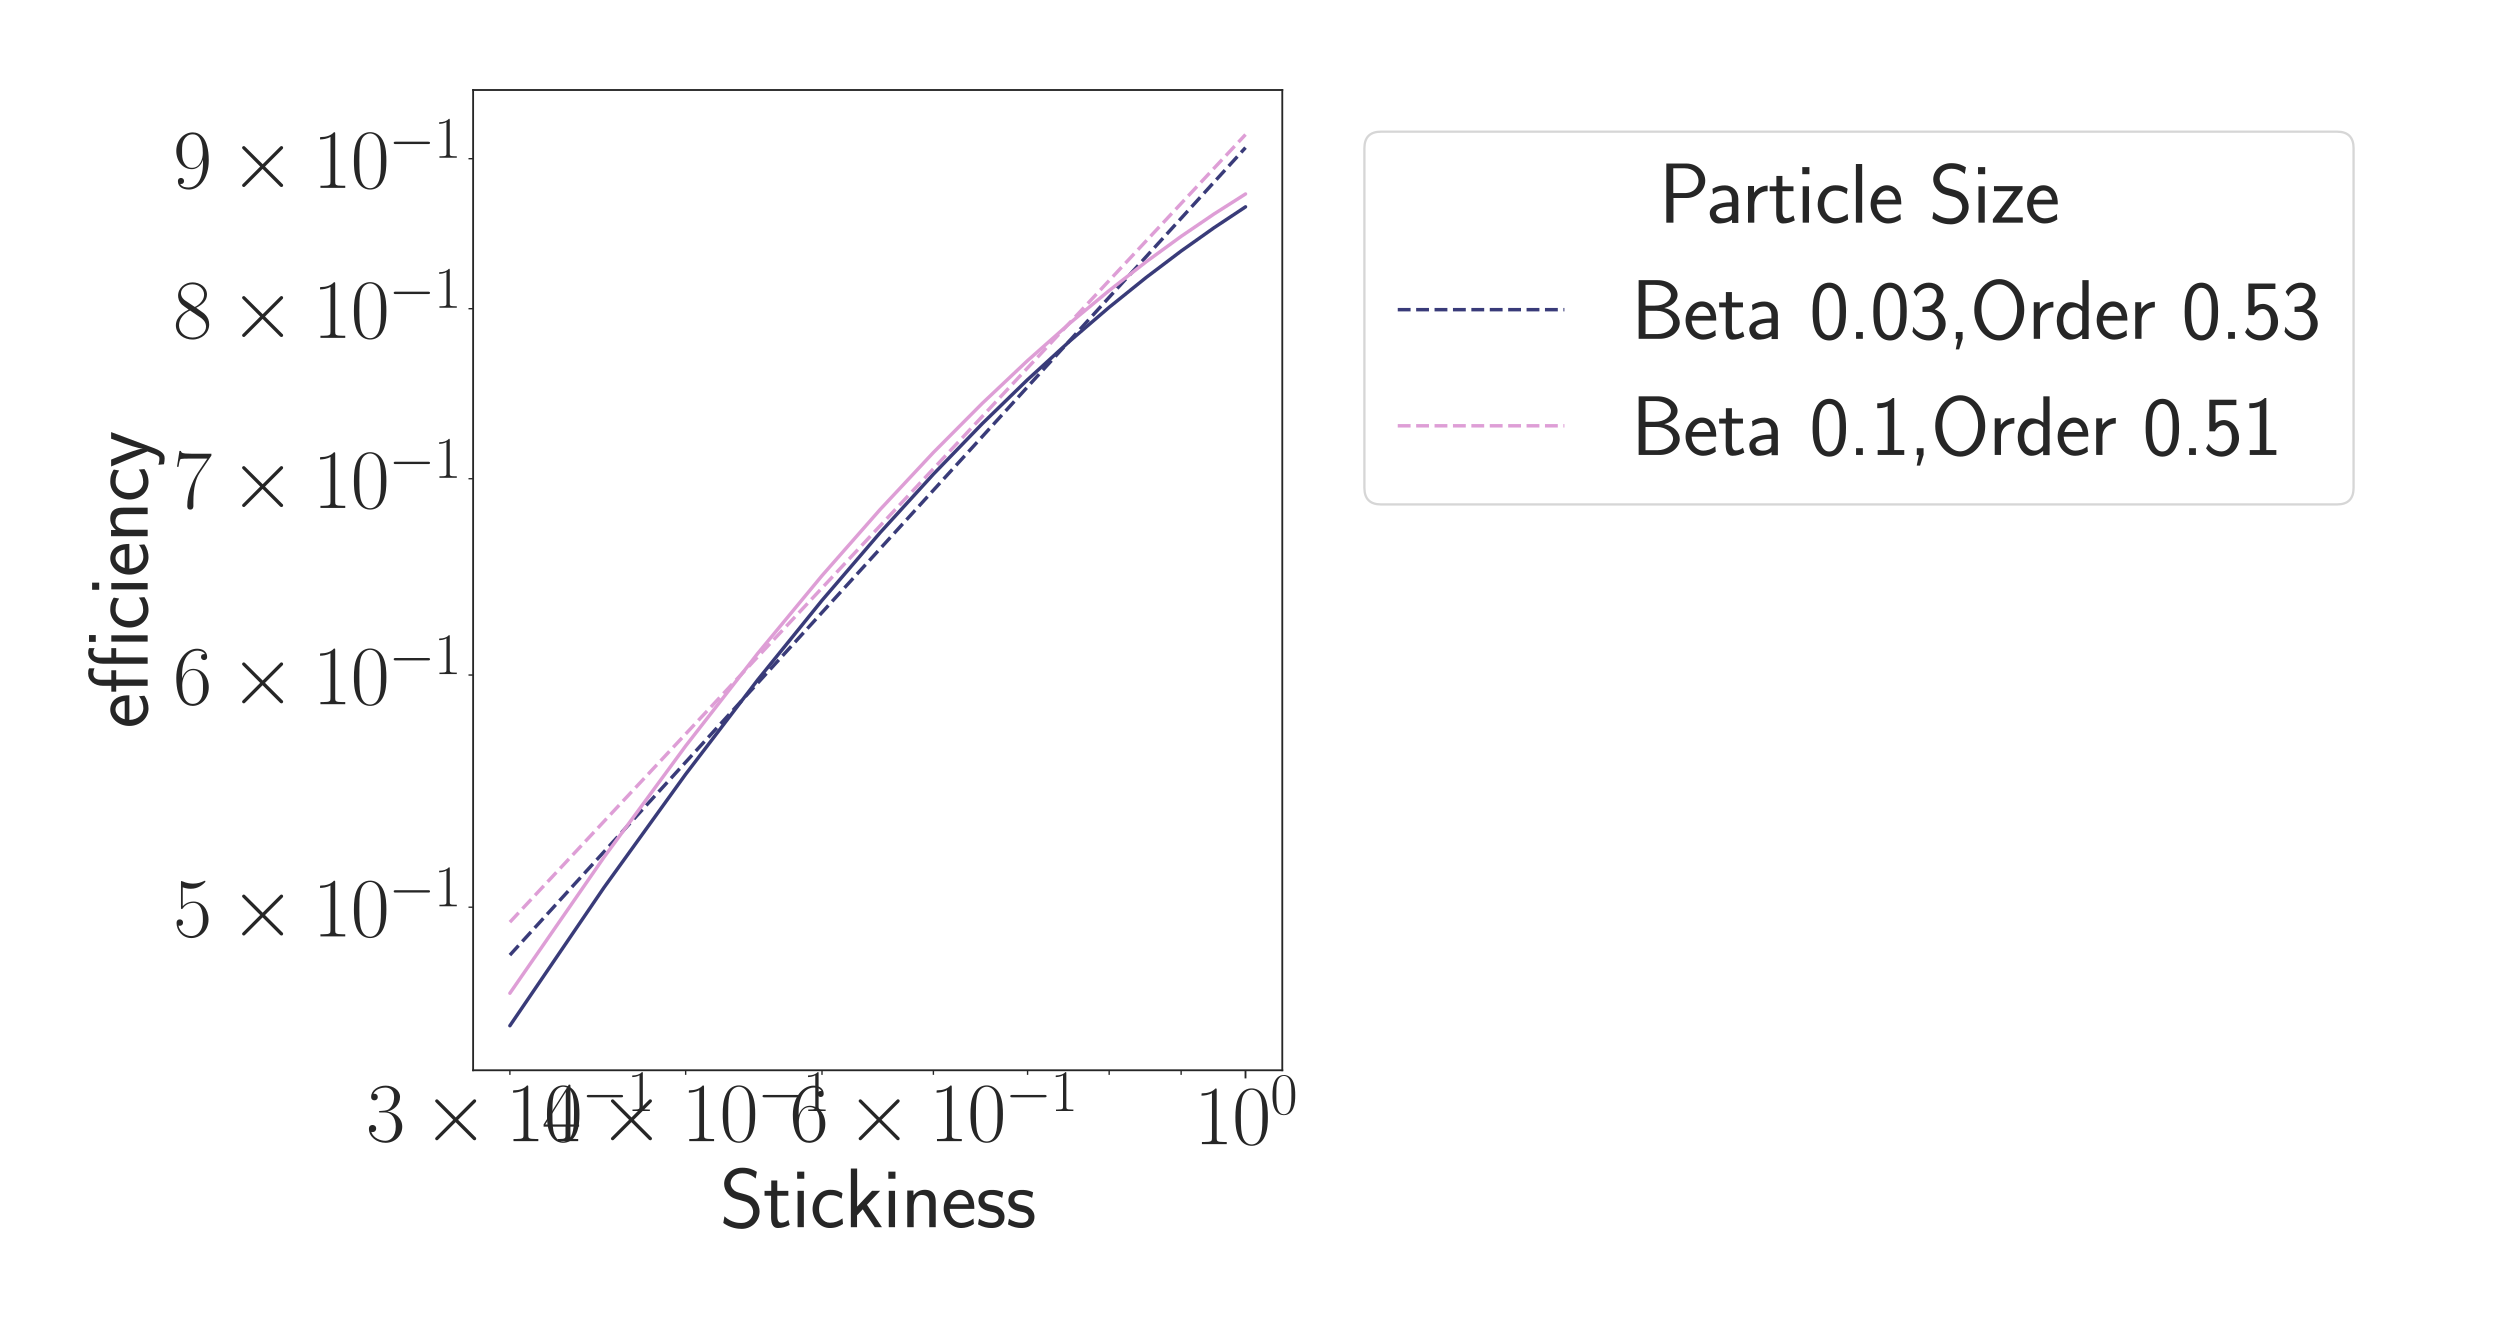 <?xml version="1.0" encoding="utf-8" standalone="no"?>
<!DOCTYPE svg PUBLIC "-//W3C//DTD SVG 1.1//EN"
  "http://www.w3.org/Graphics/SVG/1.1/DTD/svg11.dtd">
<svg xmlns:xlink="http://www.w3.org/1999/xlink" width="1080pt" height="576pt" viewBox="0 0 1080 576" xmlns="http://www.w3.org/2000/svg" version="1.1">
 <defs>
  <style type="text/css">*{stroke-linejoin: round; stroke-linecap: butt}</style>
 </defs>
 <g id="figure_1">
  <g id="patch_1">
   <path d="M 0 576 
L 1080 576 
L 1080 0 
L 0 0 
z
" style="fill: #ffffff"/>
  </g>
  <g id="axes_1">
   <g id="patch_2">
    <path d="M 204.385 462.355 
L 553.946 462.355 
L 553.946 38.88 
L 204.385 38.88 
z
" style="fill: #ffffff"/>
   </g>
   <g id="matplotlib.axis_1">
    <g id="xtick_1">
     <g id="line2d_1">
      <defs>
       <path id="mb9876ffe82" d="M 0 0 
L 0 3.5 
" style="stroke: #262626; stroke-width: 0.8"/>
      </defs>
      <g>
       <use xlink:href="#mb9876ffe82" x="538.057" y="462.355" style="fill: #262626; stroke: #262626; stroke-width: 0.8"/>
      </g>
     </g>
     <g id="text_1">
      <!-- $\mathdefault{10^{0}}$ -->
      <g style="fill: #262626" transform="translate(515.852 494.261) scale(0.36 -0.36)">
       <defs>
        <path id="CMR17-31" d="M 1702 4058 
C 1702 4192 1696 4192 1606 4192 
C 1357 3916 979 3827 621 3827 
C 602 3827 570 3827 563 3808 
C 557 3795 557 3782 557 3648 
C 755 3648 1088 3686 1344 3839 
L 1344 461 
C 1344 236 1331 160 781 160 
L 589 160 
L 589 0 
C 896 0 1216 0 1523 0 
C 1830 0 2150 0 2458 0 
L 2458 160 
L 2266 160 
C 1715 160 1702 230 1702 458 
L 1702 4058 
z
" transform="scale(0.016)"/>
        <path id="CMR17-30" d="M 2688 2025 
C 2688 2416 2682 3080 2413 3591 
C 2176 4039 1798 4198 1466 4198 
C 1158 4198 768 4058 525 3597 
C 269 3118 243 2524 243 2025 
C 243 1661 250 1106 448 619 
C 723 -39 1216 -128 1466 -128 
C 1760 -128 2208 -7 2470 600 
C 2662 1042 2688 1559 2688 2025 
z
M 1466 -26 
C 1056 -26 813 325 723 812 
C 653 1188 653 1738 653 2096 
C 653 2588 653 2997 736 3387 
C 858 3929 1216 4096 1466 4096 
C 1728 4096 2067 3923 2189 3400 
C 2272 3036 2278 2607 2278 2096 
C 2278 1680 2278 1169 2202 792 
C 2067 95 1690 -26 1466 -26 
z
" transform="scale(0.016)"/>
       </defs>
       <use xlink:href="#CMR17-31" transform="scale(0.996)"/>
       <use xlink:href="#CMR17-30" transform="translate(45.69 0) scale(0.996)"/>
       <use xlink:href="#CMR17-30" transform="translate(91.381 36.154) scale(0.697)"/>
      </g>
     </g>
    </g>
    <g id="xtick_2">
     <g id="line2d_2">
      <defs>
       <path id="ma12ebbe657" d="M 0 0 
L 0 2 
" style="stroke: #262626; stroke-width: 0.6"/>
      </defs>
      <g>
       <use xlink:href="#ma12ebbe657" x="220.274" y="462.355" style="fill: #262626; stroke: #262626; stroke-width: 0.6"/>
      </g>
     </g>
     <g id="text_2">
      <!-- $\mathdefault{3\times10^{-1}}$ -->
      <g style="fill: #262626" transform="translate(158.163 492.966) scale(0.36 -0.36)">
       <defs>
        <path id="CMR17-33" d="M 1414 2157 
C 1984 2157 2234 1662 2234 1090 
C 2234 320 1824 25 1453 25 
C 1114 25 563 194 390 693 
C 422 680 454 680 486 680 
C 640 680 755 782 755 948 
C 755 1133 614 1216 486 1216 
C 378 1216 211 1165 211 926 
C 211 335 787 -128 1466 -128 
C 2176 -128 2720 430 2720 1085 
C 2720 1707 2208 2157 1600 2227 
C 2086 2328 2554 2756 2554 3329 
C 2554 3820 2048 4179 1472 4179 
C 890 4179 378 3829 378 3329 
C 378 3110 544 3072 627 3072 
C 762 3072 877 3155 877 3321 
C 877 3486 762 3569 627 3569 
C 602 3569 570 3569 544 3557 
C 730 3959 1235 4032 1459 4032 
C 1683 4032 2106 3925 2106 3320 
C 2106 3143 2080 2828 1862 2550 
C 1670 2304 1453 2304 1242 2284 
C 1210 2284 1062 2269 1037 2269 
C 992 2263 966 2257 966 2208 
C 966 2163 973 2157 1101 2157 
L 1414 2157 
z
" transform="scale(0.016)"/>
        <path id="CMSY10-2" d="M 2490 1785 
L 1210 3059 
C 1133 3136 1120 3148 1069 3148 
C 1005 3148 941 3091 941 3020 
C 941 2976 954 2963 1024 2892 
L 2304 1606 
L 1024 320 
C 954 249 941 236 941 192 
C 941 121 1005 64 1069 64 
C 1120 64 1133 76 1210 153 
L 2483 1427 
L 3808 102 
C 3821 96 3866 64 3904 64 
C 3981 64 4032 121 4032 192 
C 4032 204 4032 230 4013 262 
C 4006 275 2989 1280 2669 1606 
L 3840 2777 
C 3872 2816 3968 2899 4000 2937 
C 4006 2950 4032 2976 4032 3020 
C 4032 3091 3981 3148 3904 3148 
C 3853 3148 3827 3123 3757 3052 
L 2490 1785 
z
" transform="scale(0.016)"/>
        <path id="CMSY10-0" d="M 4218 1472 
C 4326 1472 4442 1472 4442 1600 
C 4442 1728 4326 1728 4218 1728 
L 755 1728 
C 646 1728 531 1728 531 1600 
C 531 1472 646 1472 755 1472 
L 4218 1472 
z
" transform="scale(0.016)"/>
       </defs>
       <use xlink:href="#CMR17-33" transform="scale(0.996)"/>
       <use xlink:href="#CMSY10-2" transform="translate(67.83 0) scale(0.996)"/>
       <use xlink:href="#CMR17-31" transform="translate(167.456 0) scale(0.996)"/>
       <use xlink:href="#CMR17-30" transform="translate(213.147 0) scale(0.996)"/>
       <use xlink:href="#CMSY10-0" transform="translate(258.837 36.154) scale(0.697)"/>
       <use xlink:href="#CMR17-31" transform="translate(313.078 36.154) scale(0.697)"/>
      </g>
     </g>
    </g>
    <g id="xtick_3">
     <g id="line2d_3">
      <g>
       <use xlink:href="#ma12ebbe657" x="296.206" y="462.355" style="fill: #262626; stroke: #262626; stroke-width: 0.6"/>
      </g>
     </g>
     <g id="text_3">
      <!-- $\mathdefault{4\times10^{-1}}$ -->
      <g style="fill: #262626" transform="translate(234.095 492.966) scale(0.36 -0.36)">
       <defs>
        <path id="CMR17-34" d="M 2150 4122 
C 2150 4256 2144 4256 2029 4256 
L 128 1254 
L 128 1088 
L 1779 1088 
L 1779 457 
C 1779 224 1766 160 1318 160 
L 1197 160 
L 1197 0 
C 1402 0 1747 0 1965 0 
C 2182 0 2528 0 2733 0 
L 2733 160 
L 2611 160 
C 2163 160 2150 224 2150 457 
L 2150 1088 
L 2803 1088 
L 2803 1254 
L 2150 1254 
L 2150 4122 
z
M 1798 3703 
L 1798 1254 
L 256 1254 
L 1798 3703 
z
" transform="scale(0.016)"/>
       </defs>
       <use xlink:href="#CMR17-34" transform="scale(0.996)"/>
       <use xlink:href="#CMSY10-2" transform="translate(67.83 0) scale(0.996)"/>
       <use xlink:href="#CMR17-31" transform="translate(167.456 0) scale(0.996)"/>
       <use xlink:href="#CMR17-30" transform="translate(213.147 0) scale(0.996)"/>
       <use xlink:href="#CMSY10-0" transform="translate(258.837 36.154) scale(0.697)"/>
       <use xlink:href="#CMR17-31" transform="translate(313.078 36.154) scale(0.697)"/>
      </g>
     </g>
    </g>
    <g id="xtick_4">
     <g id="line2d_4">
      <g>
       <use xlink:href="#ma12ebbe657" x="355.104" y="462.355" style="fill: #262626; stroke: #262626; stroke-width: 0.6"/>
      </g>
     </g>
    </g>
    <g id="xtick_5">
     <g id="line2d_5">
      <g>
       <use xlink:href="#ma12ebbe657" x="403.227" y="462.355" style="fill: #262626; stroke: #262626; stroke-width: 0.6"/>
      </g>
     </g>
     <g id="text_4">
      <!-- $\mathdefault{6\times10^{-1}}$ -->
      <g style="fill: #262626" transform="translate(341.116 492.966) scale(0.36 -0.36)">
       <defs>
        <path id="CMR17-36" d="M 678 2176 
C 678 3690 1395 4032 1811 4032 
C 1946 4032 2272 4009 2400 3776 
C 2298 3776 2106 3776 2106 3553 
C 2106 3381 2246 3323 2336 3323 
C 2394 3323 2566 3348 2566 3560 
C 2566 3954 2246 4179 1805 4179 
C 1043 4179 243 3390 243 1984 
C 243 253 966 -128 1478 -128 
C 2099 -128 2688 427 2688 1283 
C 2688 2081 2170 2662 1517 2662 
C 1126 2662 838 2407 678 1960 
L 678 2176 
z
M 1478 25 
C 691 25 691 1200 691 1436 
C 691 1896 909 2560 1504 2560 
C 1613 2560 1926 2560 2138 2120 
C 2253 1870 2253 1609 2253 1289 
C 2253 944 2253 690 2118 434 
C 1978 171 1773 25 1478 25 
z
" transform="scale(0.016)"/>
       </defs>
       <use xlink:href="#CMR17-36" transform="scale(0.996)"/>
       <use xlink:href="#CMSY10-2" transform="translate(67.83 0) scale(0.996)"/>
       <use xlink:href="#CMR17-31" transform="translate(167.456 0) scale(0.996)"/>
       <use xlink:href="#CMR17-30" transform="translate(213.147 0) scale(0.996)"/>
       <use xlink:href="#CMSY10-0" transform="translate(258.837 36.154) scale(0.697)"/>
       <use xlink:href="#CMR17-31" transform="translate(313.078 36.154) scale(0.697)"/>
      </g>
     </g>
    </g>
    <g id="xtick_6">
     <g id="line2d_6">
      <g>
       <use xlink:href="#ma12ebbe657" x="443.914" y="462.355" style="fill: #262626; stroke: #262626; stroke-width: 0.6"/>
      </g>
     </g>
    </g>
    <g id="xtick_7">
     <g id="line2d_7">
      <g>
       <use xlink:href="#ma12ebbe657" x="479.159" y="462.355" style="fill: #262626; stroke: #262626; stroke-width: 0.6"/>
      </g>
     </g>
    </g>
    <g id="xtick_8">
     <g id="line2d_8">
      <g>
       <use xlink:href="#ma12ebbe657" x="510.248" y="462.355" style="fill: #262626; stroke: #262626; stroke-width: 0.6"/>
      </g>
     </g>
    </g>
    <g id="text_5">
     <!-- Stickiness -->
     <g style="fill: #262626" transform="translate(310.918 530.144) scale(0.36 -0.36)">
      <defs>
       <path id="CMSS17-53" d="M 2797 4169 
C 2515 4334 2208 4480 1690 4480 
C 864 4480 333 3879 333 3266 
C 333 3025 403 2753 653 2475 
C 902 2196 1184 2121 1542 2033 
C 1690 1994 1939 1924 1984 1906 
C 2342 1767 2515 1444 2515 1140 
C 2515 742 2202 318 1645 318 
C 1453 318 890 318 358 819 
L 269 318 
C 794 -64 1363 -128 1651 -128 
C 2438 -128 3002 488 3002 1186 
C 3002 1440 2925 1763 2656 2061 
C 2394 2347 2163 2410 1638 2549 
C 1338 2626 1146 2677 986 2873 
C 877 3013 819 3146 819 3317 
C 819 3673 1126 4060 1690 4060 
C 1971 4060 2336 4002 2707 3660 
L 2797 4169 
z
" transform="scale(0.016)"/>
       <path id="CMSS17-74" d="M 1069 2368 
L 1901 2368 
L 1901 2737 
L 1069 2737 
L 1069 3520 
L 614 3520 
L 614 2737 
L 109 2737 
L 109 2368 
L 602 2368 
L 602 749 
C 602 384 685 -64 1107 -64 
C 1427 -64 1722 25 2003 172 
L 1901 548 
C 1747 414 1562 337 1363 337 
C 1082 337 1069 696 1069 856 
L 1069 2368 
z
" transform="scale(0.016)"/>
       <path id="CMSS17-69" d="M 979 4183 
L 442 4183 
L 442 3648 
L 979 3648 
L 979 4183 
z
M 947 2739 
L 474 2739 
L 474 0 
L 947 0 
L 947 2739 
z
" transform="scale(0.016)"/>
       <path id="CMSS17-63" d="M 2464 2541 
C 2464 2585 2170 2714 2093 2739 
C 1882 2816 1613 2816 1542 2816 
C 710 2816 211 2093 211 1363 
C 211 595 768 -64 1517 -64 
C 1946 -64 2253 76 2502 242 
L 2464 664 
C 2189 453 1869 337 1523 337 
C 1024 337 698 774 698 1369 
C 698 1831 909 2414 1549 2414 
C 1901 2414 2099 2343 2394 2145 
L 2464 2541 
z
" transform="scale(0.016)"/>
       <path id="CMSS17-6b" d="M 1696 1688 
L 2688 2739 
L 2074 2739 
L 954 1554 
L 954 4416 
L 480 4416 
L 480 0 
L 947 0 
L 947 892 
L 1376 1344 
L 2278 0 
L 2822 0 
L 1696 1688 
z
" transform="scale(0.016)"/>
       <path id="CMSS17-6e" d="M 2618 1877 
C 2618 2283 2522 2816 1798 2816 
C 1389 2816 1120 2606 941 2389 
L 941 2758 
L 474 2758 
L 474 0 
L 960 0 
L 960 1559 
C 960 1964 1114 2428 1549 2428 
C 2112 2428 2131 2048 2131 1829 
L 2131 0 
L 2618 0 
L 2618 1877 
z
" transform="scale(0.016)"/>
       <path id="CMSS17-65" d="M 2502 1377 
C 2502 1590 2490 2003 2285 2345 
C 2061 2713 1696 2816 1421 2816 
C 755 2816 192 2188 192 1375 
C 192 582 774 -64 1510 -64 
C 1798 -64 2150 19 2470 248 
C 2470 274 2458 414 2451 420 
C 2451 433 2432 630 2432 656 
C 2125 407 1773 325 1517 325 
C 1107 325 666 667 646 1377 
L 2502 1377 
z
M 698 1728 
C 781 2084 1062 2421 1421 2421 
C 1517 2421 1965 2421 2080 1728 
L 698 1728 
z
" transform="scale(0.016)"/>
       <path id="CMSS17-73" d="M 2061 2627 
C 1683 2807 1389 2807 1197 2807 
C 742 2807 198 2648 198 2003 
C 198 1359 902 1218 1094 1179 
C 1389 1122 1715 1058 1715 740 
C 1715 337 1254 337 1171 337 
C 915 337 563 407 243 638 
L 166 210 
C 531 0 883 -64 1178 -64 
C 1965 -64 2163 416 2163 781 
C 2163 1094 1984 1305 1862 1401 
C 1651 1568 1574 1587 1050 1696 
C 960 1709 646 1779 646 2066 
C 646 2432 1050 2432 1139 2432 
C 1555 2432 1811 2303 1984 2208 
L 2061 2627 
z
" transform="scale(0.016)"/>
      </defs>
      <use xlink:href="#CMSS17-53" transform="scale(0.996)"/>
      <use xlink:href="#CMSS17-74" transform="translate(52.049 0) scale(0.996)"/>
      <use xlink:href="#CMSS17-69" transform="translate(85.88 0) scale(0.996)"/>
      <use xlink:href="#CMSS17-63" transform="translate(108.061 0) scale(0.996)"/>
      <use xlink:href="#CMSS17-6b" transform="translate(149.7 0) scale(0.996)"/>
      <use xlink:href="#CMSS17-69" transform="translate(195.302 0) scale(0.996)"/>
      <use xlink:href="#CMSS17-6e" transform="translate(217.483 0) scale(0.996)"/>
      <use xlink:href="#CMSS17-65" transform="translate(265.688 0) scale(0.996)"/>
      <use xlink:href="#CMSS17-73" transform="translate(307.327 0) scale(0.996)"/>
      <use xlink:href="#CMSS17-73" transform="translate(343.24 0) scale(0.996)"/>
     </g>
    </g>
   </g>
   <g id="matplotlib.axis_2">
    <g id="ytick_1">
     <g id="line2d_9">
      <defs>
       <path id="m709903c66f" d="M 0 0 
L -2 0 
" style="stroke: #262626; stroke-width: 0.6"/>
      </defs>
      <g>
       <use xlink:href="#m709903c66f" x="204.385" y="391.908" style="fill: #262626; stroke: #262626; stroke-width: 0.6"/>
      </g>
     </g>
     <g id="text_6">
      <!-- $\mathdefault{5\times10^{-1}}$ -->
      <g style="fill: #262626" transform="translate(74.763 404.514) scale(0.36 -0.36)">
       <defs>
        <path id="CMR17-35" d="M 730 3692 
C 794 3666 1056 3584 1325 3584 
C 1920 3584 2246 3911 2432 4100 
C 2432 4157 2432 4192 2394 4192 
C 2387 4192 2374 4192 2323 4163 
C 2099 4058 1837 3973 1517 3973 
C 1325 3973 1037 3999 723 4139 
C 653 4171 640 4171 634 4171 
C 602 4171 595 4164 595 4037 
L 595 2203 
C 595 2089 595 2057 659 2057 
C 691 2057 704 2070 736 2114 
C 941 2401 1222 2522 1542 2522 
C 1766 2522 2246 2382 2246 1289 
C 2246 1085 2246 715 2054 421 
C 1894 159 1645 25 1370 25 
C 947 25 518 320 403 814 
C 429 807 480 795 506 795 
C 589 795 749 840 749 1038 
C 749 1210 627 1280 506 1280 
C 358 1280 262 1190 262 1011 
C 262 454 704 -128 1382 -128 
C 2042 -128 2669 440 2669 1264 
C 2669 2030 2170 2624 1549 2624 
C 1222 2624 947 2503 730 2274 
L 730 3692 
z
" transform="scale(0.016)"/>
       </defs>
       <use xlink:href="#CMR17-35" transform="scale(0.996)"/>
       <use xlink:href="#CMSY10-2" transform="translate(67.83 0) scale(0.996)"/>
       <use xlink:href="#CMR17-31" transform="translate(167.456 0) scale(0.996)"/>
       <use xlink:href="#CMR17-30" transform="translate(213.147 0) scale(0.996)"/>
       <use xlink:href="#CMSY10-0" transform="translate(258.837 36.154) scale(0.697)"/>
       <use xlink:href="#CMR17-31" transform="translate(313.078 36.154) scale(0.697)"/>
      </g>
     </g>
    </g>
    <g id="ytick_2">
     <g id="line2d_10">
      <g>
       <use xlink:href="#m709903c66f" x="204.385" y="291.611" style="fill: #262626; stroke: #262626; stroke-width: 0.6"/>
      </g>
     </g>
     <g id="text_7">
      <!-- $\mathdefault{6\times10^{-1}}$ -->
      <g style="fill: #262626" transform="translate(74.763 304.217) scale(0.36 -0.36)">
       <use xlink:href="#CMR17-36" transform="scale(0.996)"/>
       <use xlink:href="#CMSY10-2" transform="translate(67.83 0) scale(0.996)"/>
       <use xlink:href="#CMR17-31" transform="translate(167.456 0) scale(0.996)"/>
       <use xlink:href="#CMR17-30" transform="translate(213.147 0) scale(0.996)"/>
       <use xlink:href="#CMSY10-0" transform="translate(258.837 36.154) scale(0.697)"/>
       <use xlink:href="#CMR17-31" transform="translate(313.078 36.154) scale(0.697)"/>
      </g>
     </g>
    </g>
    <g id="ytick_3">
     <g id="line2d_11">
      <g>
       <use xlink:href="#m709903c66f" x="204.385" y="206.811" style="fill: #262626; stroke: #262626; stroke-width: 0.6"/>
      </g>
     </g>
     <g id="text_8">
      <!-- $\mathdefault{7\times10^{-1}}$ -->
      <g style="fill: #262626" transform="translate(74.763 219.416) scale(0.36 -0.36)">
       <defs>
        <path id="CMR17-37" d="M 2886 3941 
L 2886 4081 
L 1382 4081 
C 634 4081 621 4165 595 4288 
L 480 4288 
L 294 3094 
L 410 3094 
C 429 3215 474 3540 550 3661 
C 589 3712 1062 3712 1171 3712 
L 2579 3712 
L 1869 2661 
C 1395 1954 1069 999 1069 165 
C 1069 89 1069 -128 1299 -128 
C 1530 -128 1530 89 1530 171 
L 1530 465 
C 1530 1508 1709 2196 2003 2636 
L 2886 3941 
z
" transform="scale(0.016)"/>
       </defs>
       <use xlink:href="#CMR17-37" transform="scale(0.996)"/>
       <use xlink:href="#CMSY10-2" transform="translate(67.83 0) scale(0.996)"/>
       <use xlink:href="#CMR17-31" transform="translate(167.456 0) scale(0.996)"/>
       <use xlink:href="#CMR17-30" transform="translate(213.147 0) scale(0.996)"/>
       <use xlink:href="#CMSY10-0" transform="translate(258.837 36.154) scale(0.697)"/>
       <use xlink:href="#CMR17-31" transform="translate(313.078 36.154) scale(0.697)"/>
      </g>
     </g>
    </g>
    <g id="ytick_4">
     <g id="line2d_12">
      <g>
       <use xlink:href="#m709903c66f" x="204.385" y="133.353" style="fill: #262626; stroke: #262626; stroke-width: 0.6"/>
      </g>
     </g>
     <g id="text_9">
      <!-- $\mathdefault{8\times10^{-1}}$ -->
      <g style="fill: #262626" transform="translate(74.763 145.959) scale(0.36 -0.36)">
       <defs>
        <path id="CMR17-38" d="M 1741 2264 
C 2144 2467 2554 2773 2554 3263 
C 2554 3841 1990 4179 1472 4179 
C 890 4179 378 3759 378 3180 
C 378 3021 416 2747 666 2505 
C 730 2442 998 2251 1171 2130 
C 883 1983 211 1634 211 934 
C 211 279 838 -128 1459 -128 
C 2144 -128 2720 362 2720 1010 
C 2720 1590 2330 1857 2074 2029 
L 1741 2264 
z
M 902 2822 
C 851 2854 595 3051 595 3351 
C 595 3739 998 4032 1459 4032 
C 1965 4032 2336 3676 2336 3262 
C 2336 2669 1670 2331 1638 2331 
C 1632 2331 1626 2331 1574 2370 
L 902 2822 
z
M 2080 1519 
C 2176 1449 2483 1240 2483 851 
C 2483 381 2010 25 1472 25 
C 890 25 448 438 448 940 
C 448 1443 838 1862 1280 2060 
L 2080 1519 
z
" transform="scale(0.016)"/>
       </defs>
       <use xlink:href="#CMR17-38" transform="scale(0.996)"/>
       <use xlink:href="#CMSY10-2" transform="translate(67.83 0) scale(0.996)"/>
       <use xlink:href="#CMR17-31" transform="translate(167.456 0) scale(0.996)"/>
       <use xlink:href="#CMR17-30" transform="translate(213.147 0) scale(0.996)"/>
       <use xlink:href="#CMSY10-0" transform="translate(258.837 36.154) scale(0.697)"/>
       <use xlink:href="#CMR17-31" transform="translate(313.078 36.154) scale(0.697)"/>
      </g>
     </g>
    </g>
    <g id="ytick_5">
     <g id="line2d_13">
      <g>
       <use xlink:href="#m709903c66f" x="204.385" y="68.559" style="fill: #262626; stroke: #262626; stroke-width: 0.6"/>
      </g>
     </g>
     <g id="text_10">
      <!-- $\mathdefault{9\times10^{-1}}$ -->
      <g style="fill: #262626" transform="translate(74.763 81.165) scale(0.36 -0.36)">
       <defs>
        <path id="CMR17-39" d="M 2253 1864 
C 2253 464 1670 31 1190 31 
C 1043 31 685 31 538 294 
C 704 268 826 357 826 518 
C 826 692 685 749 595 749 
C 538 749 365 723 365 506 
C 365 71 742 -128 1203 -128 
C 1939 -128 2688 674 2688 2073 
C 2688 3817 1971 4179 1485 4179 
C 851 4179 243 3628 243 2778 
C 243 1991 762 1408 1414 1408 
C 1952 1408 2189 1903 2253 2112 
L 2253 1864 
z
M 1427 1510 
C 1254 1510 1011 1542 813 1922 
C 678 2169 678 2461 678 2771 
C 678 3146 678 3405 858 3684 
C 947 3817 1114 4032 1485 4032 
C 2240 4032 2240 2885 2240 2632 
C 2240 2182 2035 1510 1427 1510 
z
" transform="scale(0.016)"/>
       </defs>
       <use xlink:href="#CMR17-39" transform="scale(0.996)"/>
       <use xlink:href="#CMSY10-2" transform="translate(67.83 0) scale(0.996)"/>
       <use xlink:href="#CMR17-31" transform="translate(167.456 0) scale(0.996)"/>
       <use xlink:href="#CMR17-30" transform="translate(213.147 0) scale(0.996)"/>
       <use xlink:href="#CMSY10-0" transform="translate(258.837 36.154) scale(0.697)"/>
       <use xlink:href="#CMR17-31" transform="translate(313.078 36.154) scale(0.697)"/>
      </g>
     </g>
    </g>
    <g id="text_11">
     <!-- efficiency -->
     <g style="fill: #262626" transform="translate(63.787 314.714) rotate(-90) scale(0.36 -0.36)">
      <defs>
       <path id="CMSS17-e" d="M 4422 4416 
L 3910 4416 
L 3910 3906 
L 4422 3906 
L 4422 4416 
z
M 4403 2737 
L 3930 2737 
L 3930 0 
L 4403 0 
L 4403 2737 
z
M 2739 2368 
L 3437 2368 
L 3437 2737 
L 2726 2737 
L 2726 3578 
C 2726 3919 2880 4092 3085 4092 
C 3226 4092 3360 4042 3437 3992 
L 3437 4416 
C 3322 4461 3270 4480 3085 4480 
C 2605 4480 2266 3995 2266 3376 
L 2266 0 
L 2739 0 
L 2739 2368 
z
M 1075 2368 
L 1773 2368 
L 1773 2737 
L 1062 2737 
L 1062 3565 
C 1062 3995 1325 4092 1510 4092 
C 1619 4092 1773 4070 1920 3999 
L 1920 4410 
C 1754 4480 1728 4480 1510 4480 
C 986 4480 602 3999 602 3366 
L 602 2737 
L 160 2737 
L 160 2368 
L 602 2368 
L 602 0 
L 1075 0 
L 1075 2368 
z
" transform="scale(0.016)"/>
       <path id="CMSS17-79" d="M 2675 2752 
L 2176 2752 
C 1632 1294 1446 702 1434 383 
L 1427 383 
C 1408 696 1126 1460 902 2007 
L 602 2752 
L 83 2752 
L 1216 13 
C 1146 -178 1043 -465 1011 -529 
C 870 -885 774 -885 672 -885 
C 646 -885 442 -885 211 -809 
L 250 -1229 
C 410 -1261 570 -1280 685 -1280 
C 845 -1280 1165 -1280 1459 -497 
L 2675 2752 
z
" transform="scale(0.016)"/>
      </defs>
      <use xlink:href="#CMSS17-65" transform="scale(0.996)"/>
      <use xlink:href="#CMSS17-e" transform="translate(41.639 0) scale(0.996)"/>
      <use xlink:href="#CMSS17-63" transform="translate(117.79 0) scale(0.996)"/>
      <use xlink:href="#CMSS17-69" transform="translate(159.429 0) scale(0.996)"/>
      <use xlink:href="#CMSS17-65" transform="translate(181.609 0) scale(0.996)"/>
      <use xlink:href="#CMSS17-6e" transform="translate(223.248 0) scale(0.996)"/>
      <use xlink:href="#CMSS17-63" transform="translate(271.453 0) scale(0.996)"/>
      <use xlink:href="#CMSS17-79" transform="translate(313.092 0) scale(0.996)"/>
     </g>
    </g>
   </g>
   <g id="line2d_14">
    <path d="M 220.274 443.106 
L 260.961 383.363 
L 296.206 334.463 
L 327.295 293.737 
L 355.104 259.367 
L 380.261 230.054 
L 403.227 204.844 
L 424.354 183.013 
L 443.914 164 
L 462.125 147.362 
L 479.159 132.743 
L 495.161 119.853 
L 510.248 108.453 
L 524.518 98.346 
L 538.057 89.365 
" clip-path="url(#pb89e9535b7)" style="fill: none; stroke: #393b79; stroke-width: 1.5; stroke-linecap: round"/>
   </g>
   <g id="line2d_15">
    <path d="M 220.274 412.593 
L 260.961 367.932 
L 296.206 329.245 
L 327.295 295.121 
L 355.104 264.596 
L 380.261 236.983 
L 403.227 211.774 
L 424.354 188.583 
L 443.914 167.113 
L 462.125 147.124 
L 479.159 128.426 
L 495.161 110.862 
L 510.248 94.302 
L 524.518 78.637 
L 538.057 63.777 
" clip-path="url(#pb89e9535b7)" style="fill: none; stroke-dasharray: 5.55,2.4; stroke-dashoffset: 0; stroke: #393b79; stroke-width: 1.5"/>
   </g>
   <g id="line2d_16">
    <path d="M 220.274 429.069 
L 260.961 370.283 
L 296.206 322.254 
L 327.295 282.325 
L 355.104 248.686 
L 380.261 220.052 
L 403.227 195.474 
L 424.354 174.232 
L 443.914 155.77 
L 462.125 139.649 
L 479.159 125.514 
L 495.161 113.08 
L 510.248 102.11 
L 524.518 92.406 
L 538.057 83.803 
" clip-path="url(#pb89e9535b7)" style="fill: none; stroke: #de9ed6; stroke-width: 1.5; stroke-linecap: round"/>
   </g>
   <g id="line2d_17">
    <path d="M 220.274 398.366 
L 260.961 354.803 
L 296.206 317.068 
L 327.295 283.783 
L 355.104 254.009 
L 380.261 227.075 
L 403.227 202.486 
L 424.354 179.866 
L 443.914 158.923 
L 462.125 139.426 
L 479.159 121.188 
L 495.161 104.056 
L 510.248 87.903 
L 524.518 72.624 
L 538.057 58.129 
" clip-path="url(#pb89e9535b7)" style="fill: none; stroke-dasharray: 5.55,2.4; stroke-dashoffset: 0; stroke: #de9ed6; stroke-width: 1.5"/>
   </g>
   <g id="patch_3">
    <path d="M 204.385 462.355 
L 204.385 38.88 
" style="fill: none; stroke: #262626; stroke-width: 0.8; stroke-linejoin: miter; stroke-linecap: square"/>
   </g>
   <g id="patch_4">
    <path d="M 553.946 462.355 
L 553.946 38.88 
" style="fill: none; stroke: #262626; stroke-width: 0.8; stroke-linejoin: miter; stroke-linecap: square"/>
   </g>
   <g id="patch_5">
    <path d="M 204.385 462.355 
L 553.946 462.355 
" style="fill: none; stroke: #262626; stroke-width: 0.8; stroke-linejoin: miter; stroke-linecap: square"/>
   </g>
   <g id="patch_6">
    <path d="M 204.385 38.88 
L 553.946 38.88 
" style="fill: none; stroke: #262626; stroke-width: 0.8; stroke-linejoin: miter; stroke-linecap: square"/>
   </g>
   <g id="legend_1">
    <g id="patch_7">
     <path d="M 596.624 217.915 
L 1009.548 217.915 
Q 1016.748 217.915 1016.748 210.715 
L 1016.748 64.08 
Q 1016.748 56.88 1009.548 56.88 
L 596.624 56.88 
Q 589.424 56.88 589.424 64.08 
L 589.424 210.715 
Q 589.424 217.915 596.624 217.915 
z
" style="fill: #ffffff; opacity: 0.8; stroke: #cccccc; stroke-linejoin: miter"/>
    </g>
    <g id="text_12">
     <!-- Particle Size -->
     <g style="fill: #262626" transform="translate(716.577 96.187) scale(0.36 -0.36)">
      <defs>
       <path id="CMSS17-50" d="M 2106 1856 
C 2874 1856 3501 2453 3501 3158 
C 3501 3850 2899 4453 2067 4453 
L 570 4453 
L 570 0 
L 1107 0 
L 1107 1856 
L 2106 1856 
z
M 1926 4096 
C 2669 4096 2995 3627 2995 3157 
C 2995 2720 2694 2226 1926 2226 
L 1094 2226 
L 1094 4096 
L 1926 4096 
z
" transform="scale(0.016)"/>
       <path id="CMSS17-61" d="M 2406 1791 
C 2406 2392 1978 2808 1402 2808 
C 1120 2808 813 2757 461 2553 
L 499 2135 
C 659 2248 934 2432 1395 2432 
C 1722 2432 1920 2180 1920 1782 
L 1920 1536 
C 896 1536 256 1238 256 726 
C 256 461 416 -64 947 -64 
C 1043 -64 1562 -64 1933 217 
L 1933 -19 
L 2406 -19 
L 2406 1791 
z
M 1920 816 
C 1920 701 1920 548 1728 434 
C 1562 325 1350 325 1261 325 
C 941 325 723 511 723 744 
C 723 1211 1722 1211 1920 1211 
L 1920 816 
z
" transform="scale(0.016)"/>
       <path id="CMSS17-72" d="M 954 1363 
C 954 1965 1395 2368 1958 2368 
L 1958 2789 
C 1549 2789 1165 2585 934 2253 
L 934 2758 
L 480 2758 
L 480 0 
L 954 0 
L 954 1363 
z
" transform="scale(0.016)"/>
       <path id="CMSS17-6c" d="M 947 4416 
L 474 4416 
L 474 0 
L 947 0 
L 947 4416 
z
" transform="scale(0.016)"/>
       <path id="CMSS17-7a" d="M 2400 2502 
L 2400 2750 
L 250 2750 
L 250 2368 
L 1069 2368 
C 1146 2368 1222 2368 1299 2368 
L 1747 2368 
L 166 261 
L 166 0 
L 2419 0 
L 2419 395 
L 1549 395 
C 1472 395 1395 395 1318 395 
L 826 395 
L 2400 2502 
z
" transform="scale(0.016)"/>
      </defs>
      <use xlink:href="#CMSS17-50" transform="scale(0.996)"/>
      <use xlink:href="#CMSS17-61" transform="translate(57.133 0) scale(0.996)"/>
      <use xlink:href="#CMSS17-72" transform="translate(99.453 0) scale(0.996)"/>
      <use xlink:href="#CMSS17-74" transform="translate(131.362 0) scale(0.996)"/>
      <use xlink:href="#CMSS17-69" transform="translate(165.194 0) scale(0.996)"/>
      <use xlink:href="#CMSS17-63" transform="translate(187.375 0) scale(0.996)"/>
      <use xlink:href="#CMSS17-6c" transform="translate(229.013 0) scale(0.996)"/>
      <use xlink:href="#CMSS17-65" transform="translate(251.194 0) scale(0.996)"/>
      <use xlink:href="#CMSS17-53" transform="translate(324.062 0) scale(0.996)"/>
      <use xlink:href="#CMSS17-69" transform="translate(376.111 0) scale(0.996)"/>
      <use xlink:href="#CMSS17-7a" transform="translate(398.291 0) scale(0.996)"/>
      <use xlink:href="#CMSS17-65" transform="translate(438.969 0) scale(0.996)"/>
     </g>
    </g>
    <g id="line2d_18">
     <path d="M 603.824 133.763 
L 639.824 133.763 
L 675.824 133.763 
" style="fill: none; stroke-dasharray: 5.55,2.4; stroke-dashoffset: 0; stroke: #393b79; stroke-width: 1.5"/>
    </g>
    <g id="text_13">
     <!-- Beta 0.03,Order 0.53 -->
     <g style="fill: #262626" transform="translate(704.624 146.363) scale(0.36 -0.36)">
      <defs>
       <path id="CMSS17-42" d="M 570 4416 
L 570 0 
L 2163 0 
C 3034 0 3667 574 3667 1200 
C 3667 1685 3251 2176 2502 2317 
C 3334 2558 3501 3040 3501 3313 
C 3501 3883 2874 4416 1997 4416 
L 570 4416 
z
M 1088 2496 
L 1088 4059 
L 1824 4059 
C 2483 4059 3002 3724 3002 3306 
C 3002 2926 2592 2496 1766 2496 
L 1088 2496 
z
M 1088 357 
L 1088 2107 
L 1939 2107 
C 2630 2107 3162 1679 3162 1206 
C 3162 772 2694 357 1984 357 
L 1088 357 
z
" transform="scale(0.016)"/>
       <path id="CMSS17-30" d="M 2758 2044 
C 2758 2405 2752 3077 2490 3596 
C 2227 4096 1805 4229 1504 4229 
C 1069 4229 698 3975 506 3570 
C 301 3146 243 2709 243 2044 
C 243 1589 262 1031 493 543 
C 755 5 1197 -128 1498 -128 
C 1894 -128 2278 81 2496 518 
C 2720 974 2758 1474 2758 2044 
z
M 1498 261 
C 1011 261 864 811 819 995 
C 742 1310 730 1614 730 2114 
C 730 2506 730 2948 851 3297 
C 998 3701 1254 3840 1498 3840 
C 1971 3840 2125 3372 2176 3208 
C 2272 2873 2272 2481 2272 2114 
C 2272 1526 2272 261 1498 261 
z
" transform="scale(0.016)"/>
       <path id="CMSS17-2e" d="M 1088 510 
L 576 510 
L 576 0 
L 1088 0 
L 1088 510 
z
" transform="scale(0.016)"/>
       <path id="CMSS17-33" d="M 1005 2025 
L 1440 2025 
C 2042 2025 2214 1507 2214 1146 
C 2214 653 1933 267 1472 267 
C 1114 267 608 444 320 912 
C 275 691 275 678 250 526 
C 550 88 1037 -128 1485 -128 
C 2214 -128 2752 473 2752 1138 
C 2752 1638 2400 2057 1920 2215 
C 2304 2424 2586 2816 2586 3273 
C 2586 3805 2093 4229 1491 4229 
C 941 4229 512 3892 333 3530 
C 378 3468 493 3284 550 3189 
C 691 3562 1056 3840 1485 3840 
C 1843 3840 2080 3607 2080 3271 
C 2080 2923 1856 2543 1478 2455 
C 1453 2455 1056 2417 1005 2411 
L 1005 2025 
z
" transform="scale(0.016)"/>
       <path id="CMSS17-2c" d="M 1088 6 
L 1088 510 
L 576 510 
L 576 0 
L 736 0 
L 570 -800 
L 826 -800 
L 1088 6 
z
" transform="scale(0.016)"/>
       <path id="CMSS17-4f" d="M 4096 2178 
C 4096 3503 3219 4497 2214 4497 
C 1210 4497 333 3497 333 2178 
C 333 847 1222 -128 2214 -128 
C 3206 -128 4096 847 4096 2178 
z
M 2214 273 
C 1510 273 870 1057 870 2261 
C 870 3433 1549 4096 2214 4096 
C 2880 4096 3558 3433 3558 2261 
C 3558 1051 2912 273 2214 273 
z
" transform="scale(0.016)"/>
       <path id="CMSS17-64" d="M 2611 4416 
L 2138 4416 
L 2138 2438 
C 1939 2603 1613 2756 1254 2756 
C 672 2756 211 2131 211 1347 
C 211 562 666 -64 1235 -64 
C 1677 -64 1971 172 2125 306 
L 2125 -13 
L 2611 -13 
L 2611 4416 
z
M 2125 836 
C 2125 747 2125 653 1926 482 
C 1798 375 1645 325 1498 325 
C 1152 325 698 576 698 1340 
C 698 2134 1210 2368 1562 2368 
C 1798 2368 1990 2254 2125 2065 
L 2125 836 
z
" transform="scale(0.016)"/>
       <path id="CMSS17-35" d="M 934 3752 
L 2502 3752 
L 2502 4160 
L 467 4160 
L 467 1781 
L 896 1781 
C 1011 2046 1248 2240 1555 2240 
C 1843 2240 2163 1989 2163 1266 
C 2163 493 1709 267 1376 267 
C 966 267 589 512 422 851 
L 218 499 
C 512 49 992 -128 1376 -128 
C 2118 -128 2701 497 2701 1253 
C 2701 2030 2182 2629 1562 2629 
C 1338 2629 1120 2553 934 2399 
L 934 3752 
z
" transform="scale(0.016)"/>
      </defs>
      <use xlink:href="#CMSS17-42" transform="scale(0.996)"/>
      <use xlink:href="#CMSS17-65" transform="translate(62.338 0) scale(0.996)"/>
      <use xlink:href="#CMSS17-74" transform="translate(103.977 0) scale(0.996)"/>
      <use xlink:href="#CMSS17-61" transform="translate(137.808 0) scale(0.996)"/>
      <use xlink:href="#CMSS17-30" transform="translate(213.959 0) scale(0.996)"/>
      <use xlink:href="#CMSS17-2e" transform="translate(260.803 0) scale(0.996)"/>
      <use xlink:href="#CMSS17-30" transform="translate(286.827 0) scale(0.996)"/>
      <use xlink:href="#CMSS17-33" transform="translate(333.671 0) scale(0.996)"/>
      <use xlink:href="#CMSS17-2c" transform="translate(380.515 0) scale(0.996)"/>
      <use xlink:href="#CMSS17-4f" transform="translate(406.539 0) scale(0.996)"/>
      <use xlink:href="#CMSS17-72" transform="translate(475.563 0) scale(0.996)"/>
      <use xlink:href="#CMSS17-64" transform="translate(507.473 0) scale(0.996)"/>
      <use xlink:href="#CMSS17-65" transform="translate(555.678 0) scale(0.996)"/>
      <use xlink:href="#CMSS17-72" transform="translate(597.317 0) scale(0.996)"/>
      <use xlink:href="#CMSS17-30" transform="translate(660.455 0) scale(0.996)"/>
      <use xlink:href="#CMSS17-2e" transform="translate(707.299 0) scale(0.996)"/>
      <use xlink:href="#CMSS17-35" transform="translate(733.323 0) scale(0.996)"/>
      <use xlink:href="#CMSS17-33" transform="translate(780.167 0) scale(0.996)"/>
     </g>
    </g>
    <g id="line2d_19">
     <path d="M 603.824 183.939 
L 639.824 183.939 
L 675.824 183.939 
" style="fill: none; stroke-dasharray: 5.55,2.4; stroke-dashoffset: 0; stroke: #de9ed6; stroke-width: 1.5"/>
    </g>
    <g id="text_14">
     <!-- Beta 0.1,Order 0.51 -->
     <g style="fill: #262626" transform="translate(704.624 196.539) scale(0.36 -0.36)">
      <defs>
       <path id="CMSS17-31" d="M 1818 4288 
L 1696 4288 
C 1350 3940 947 3890 538 3890 
L 538 3520 
C 723 3520 1024 3520 1325 3667 
L 1325 369 
L 570 369 
L 570 0 
L 2573 0 
L 2573 369 
L 1818 369 
L 1818 4288 
z
" transform="scale(0.016)"/>
      </defs>
      <use xlink:href="#CMSS17-42" transform="scale(0.996)"/>
      <use xlink:href="#CMSS17-65" transform="translate(62.338 0) scale(0.996)"/>
      <use xlink:href="#CMSS17-74" transform="translate(103.977 0) scale(0.996)"/>
      <use xlink:href="#CMSS17-61" transform="translate(137.808 0) scale(0.996)"/>
      <use xlink:href="#CMSS17-30" transform="translate(213.959 0) scale(0.996)"/>
      <use xlink:href="#CMSS17-2e" transform="translate(260.803 0) scale(0.996)"/>
      <use xlink:href="#CMSS17-31" transform="translate(286.827 0) scale(0.996)"/>
      <use xlink:href="#CMSS17-2c" transform="translate(333.671 0) scale(0.996)"/>
      <use xlink:href="#CMSS17-4f" transform="translate(359.695 0) scale(0.996)"/>
      <use xlink:href="#CMSS17-72" transform="translate(428.719 0) scale(0.996)"/>
      <use xlink:href="#CMSS17-64" transform="translate(460.629 0) scale(0.996)"/>
      <use xlink:href="#CMSS17-65" transform="translate(508.834 0) scale(0.996)"/>
      <use xlink:href="#CMSS17-72" transform="translate(550.473 0) scale(0.996)"/>
      <use xlink:href="#CMSS17-30" transform="translate(613.612 0) scale(0.996)"/>
      <use xlink:href="#CMSS17-2e" transform="translate(660.455 0) scale(0.996)"/>
      <use xlink:href="#CMSS17-35" transform="translate(686.48 0) scale(0.996)"/>
      <use xlink:href="#CMSS17-31" transform="translate(733.323 0) scale(0.996)"/>
     </g>
    </g>
   </g>
  </g>
 </g>
 <defs>
  <clipPath id="pb89e9535b7">
   <rect x="204.385" y="38.88" width="349.561" height="423.475"/>
  </clipPath>
 </defs>
</svg>
